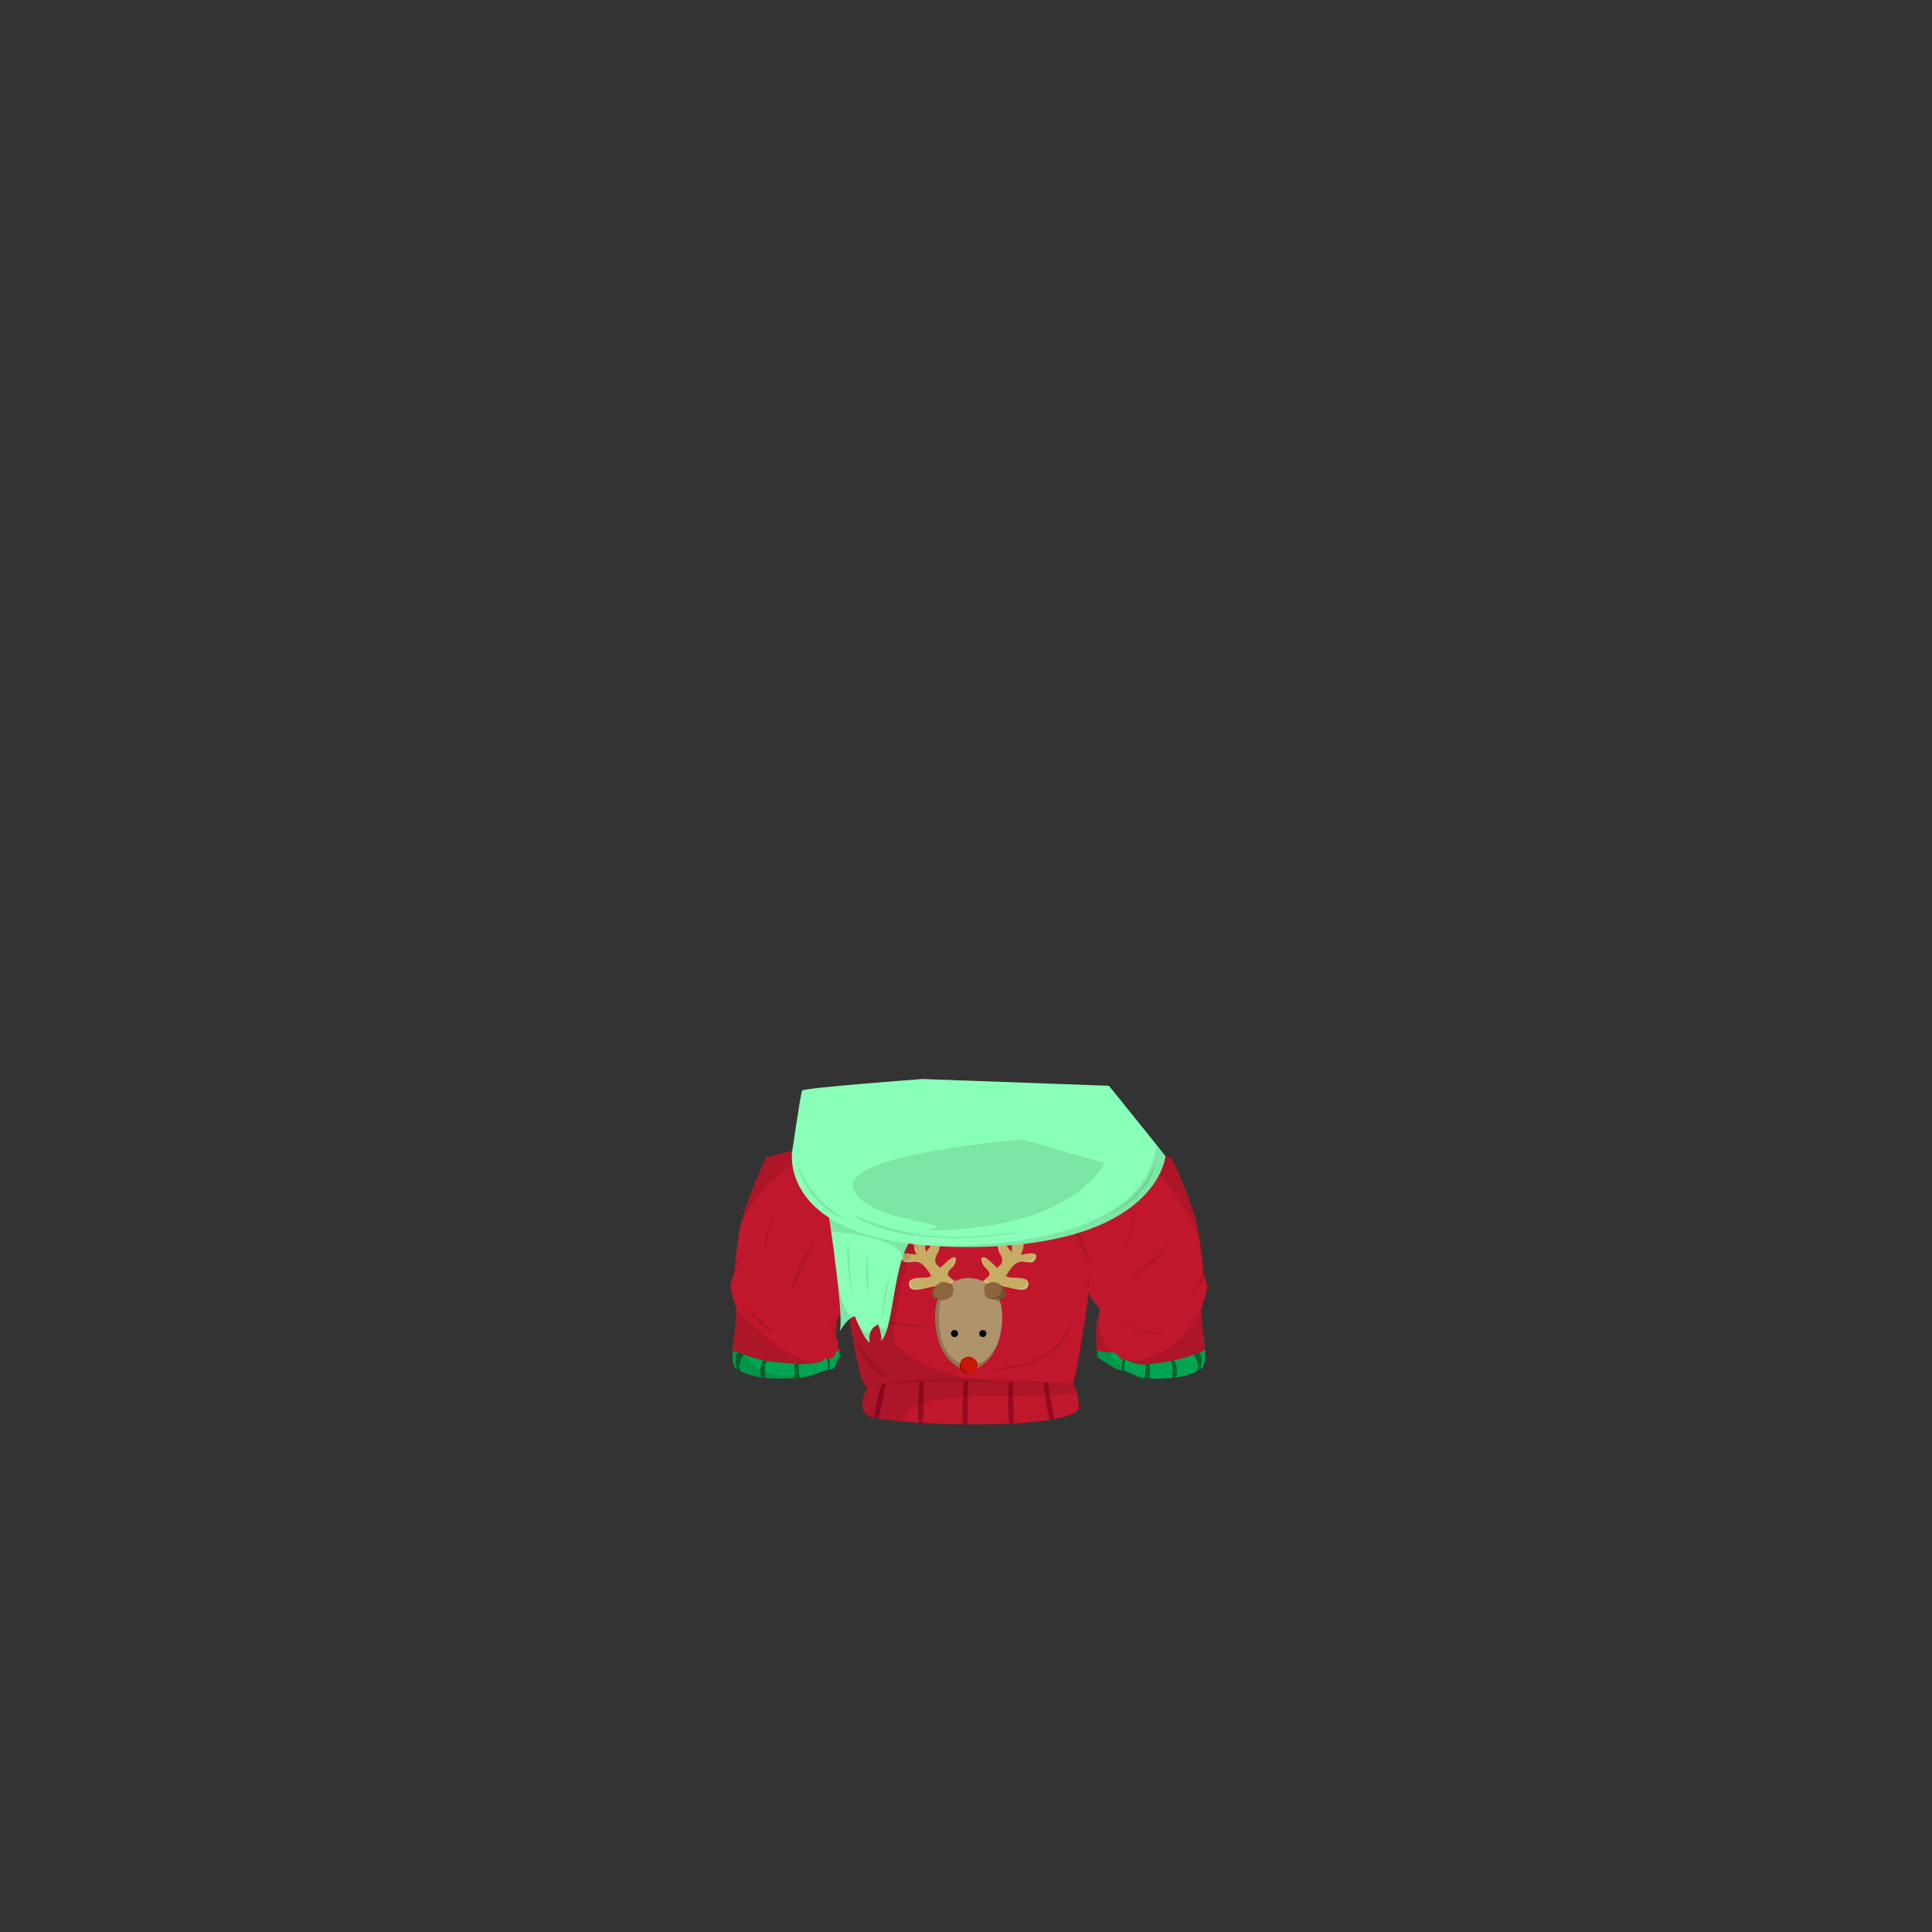 <svg xmlns="http://www.w3.org/2000/svg" viewBox="0 0 1000 1000"><rect x="0" y="0" width="1000" height="1000" fill="#333333" stroke="none"/><defs><style>.cls-1{fill:none;}.cls-2{fill:#00a551;}.cls-3{fill:#c0172c;}.cls-4{opacity:0.1;}.cls-5{fill:#00662e;}.cls-6{fill:#c7ad63;}.cls-7{fill:#fff;}.cls-7,.cls-8{opacity:0.2;}.cls-9{fill:#af936b;}.cls-10{fill:#ca1605;}.cls-11{fill:#8c653c;}.cls-12{fill:#990820;}.cls-13{fill:#8affb9;}</style></defs><g id="Layer_2" data-name="Layer 2"><g id="OutPut"><rect id="BG" class="cls-1" width="1000" height="1000"/></g><g id="Cloth"><g id="_9" data-name="9"><path class="cls-2" d="M434.25,702.92c-2.46,1.3-.15,5.15-4.76,6h0c.12-1.6.22-4.32-.43-5.72l-1.07,0h0s1.15,4.9.44,5.86c-1.54.26-4.83,1.53-8.05,2.62a28.58,28.58,0,0,1-6.41,1.62h0c-.07-.36-.15-.77-.22-1.22-.37-2.16-.73-5-.17-5.92l-2.28-.19a48,48,0,0,1-.17,6.12,5.28,5.28,0,0,1-.3,1.33c-1.08,0-5.72.18-6.88.18a69.52,69.52,0,0,1-8.14-.45,20.29,20.29,0,0,0,0-3.66c-.05-1.88.08-3.93,1.22-5-.67-.13-1.34-.27-2-.42a17.39,17.39,0,0,0-1.33,4.47c-.22,1.65-.08,3.37,1,4.45a37.87,37.87,0,0,1-11.36-3.22c-1.67-3.49.44-7.11,1.51-8.61-1-.36-1.92-.74-2.8-1.14-2,1.81-.6,8.74-.6,8.74-2.23-1.31-2.57-5.42-2.28-10v0s0-.09,0-.13c.1-1.64.29-3.35.49-5a.08.08,0,0,0,0-.07c1-5.81,2.74-14.57,2.41-15.17q-.21-.39-.39-.81a17,17,0,0,1-1.3-4.76l47.93,20.13v0c0,.11,5.92,2.43,5.58,2.87a2.38,2.38,0,0,1-.39.45c-.8.83,0,1.12.73,1.93a26.36,26.36,0,0,1,.26,2.75A3.41,3.41,0,0,1,434.25,702.92Z"/><path class="cls-3" d="M442.05,647.81c-2.53,5.07-5.06,9.59-6.94,13.13a0,0,0,0,0,0,0c-.86,1.63,7.52,4.17,7,5.34-.07.16-.14.33-.23.51s-.2.62-.29.92h0c-3.21,10.62-8.94,11.18-8.67,19.73h0a39.35,39.35,0,0,1-.15,4.82s1.49,3,1.15,3.47a2.38,2.38,0,0,1-.39.45c-.8.83,0,1.12.73,1.93a2.81,2.81,0,0,1,.38.55l.1.21c.06.14-.31.09-.47.14-2.93.84-1,4-5.2,4.13l-1.08,0a1.77,1.77,0,0,0-.41,0,2.2,2.2,0,0,0-1.17.75c-1.42,1.64-10.34,2.37-12.84,2.17l-2.28-.19h0c-3.63-.36-10.8-.76-14.3-1.45-.67-.13-1.34-.27-2-.42a73.87,73.87,0,0,1-10.14-2.91c-1-.36-1.92-.74-2.8-1.14-2.75-1.25-1.39.59-2.8-.92-.22-.23,0-2.85.42-5.58a.08.08,0,0,0,0-.07,146,146,0,0,0,1.4-15.82,3.22,3.22,0,0,0,0-.54c-.65-1.44-3.74-12-3-12,.75-2.67,1.36-4.46,1.74-6a13.92,13.92,0,0,0,.42-3.06c0-.06.16-1.57.42-3.85.53-4.5,1.48-12,2.5-17.35h0c.33-1.71.67-3.21,1-4.31a232,232,0,0,1,12.43-31.23s27.62-9.29,43.83-4.4h0c5.05,1.52,9,4.42,10.65,9.41C455.39,617.53,448.68,634.56,442.05,647.81Z"/><path class="cls-4" d="M442.05,647.81c-2.53,5.07-5.06,9.59-6.94,13.13a0,0,0,0,0,0,0c-.86,1.63,7.52,4.17,7,5.34-.07.16-.14.33-.23.51s-.2.62-.29.92c0,0-8-31.46-9.82-38.91C432.68,631.59,439.65,640.84,442.05,647.81Z"/><path class="cls-3" d="M565.91,631.73c.93,2.64.47,11.62-.69,22.89-.39,3.78-.86,7.81-1.39,12-.09.73-.18,1.46-.28,2.19-2.79,21.46-6.9,44.94-8.8,49.52-1.49,3.6-5,5.07-9.2,5.79-5.43.94-11.92.61-16.37,2-7.85,2.55-25-7-39.17-2.31s-35.76-4.92-40.95-5.53c-3.72-.43-6.92-21.49-9.17-33.51a.28.28,0,0,0,0-.09.06.06,0,0,0,0,0c-.87-4.61-1.59-7.86-2.14-8h0c-2-.27-3.61-36.43-3.61-36.43.75-4.85-13-31.37-13-31.37l4.05-.63,44.94-7L450.17,623s50,21,100.66-.5c16.4-7,15.1-13.15,5.84-18.34l4.14.14s18.24,6.1,24.71,8.74a6.9,6.9,0,0,1,2.24,1.13C587.69,615,577.4,624.38,565.91,631.73Z"/><path class="cls-5" d="M383.32,709.82c-.67-.32-1.29-.65-1.88-1h0s-1.38-6.93.6-8.74c.88.4,1.82.78,2.8,1.14C383.76,702.71,381.65,706.33,383.32,709.82Z"/><path class="cls-5" d="M395.75,709.52a20.29,20.29,0,0,1,0,3.66l-1.1-.14c-1.12-1.08-1.26-2.8-1-4.45a17.39,17.39,0,0,1,1.33-4.47c.66.15,1.33.29,2,.42C395.83,705.59,395.7,707.64,395.75,709.52Z"/><path class="cls-5" d="M413.94,713.33c-1,.06-2.05.09-3.14.12a5.28,5.28,0,0,0,.3-1.33,48,48,0,0,0,.17-6.12l2.28.19c-.56.88-.2,3.76.17,5.92C413.79,712.56,413.87,713,413.94,713.33Z"/><path class="cls-5" d="M429.49,708.91c-.35.06-.7.13-1.07.18.71-1-.44-5.86-.44-5.86h0l1.08,0C429.71,704.59,429.61,707.31,429.49,708.91Z"/><path class="cls-5" d="M435.47,701.88a4.83,4.83,0,0,1-1.22,1,3.41,3.41,0,0,0,.25-2,15.45,15.45,0,0,0-.28-1.84h0l.46-.16A13.91,13.91,0,0,1,435.47,701.88Z"/><path class="cls-6" d="M497.08,665.78c-.34-.15-.69-.28-1.05-.4a16.84,16.84,0,0,0-6.72-.48,111.32,111.32,0,0,0-11,2.09h0c-3.89.77-6.89,1-7.61-1.21-.55-1.66-.14-2.69.77-3.33,2.07-1.46,6.69-.92,8.47-1.25.2,0,.38-.07.54-.11l.06,0h.06l.09,0,.32-.12.11-.06.09-.05.08,0,0,0,.11-.09a.7.7,0,0,0,.22-.35.19.19,0,0,0,0-.08,1.37,1.37,0,0,0-.12-.8v0a0,0,0,0,0,0,0,19.7,19.7,0,0,0-3.3-4.38,6.14,6.14,0,0,0-5.69-2h0c-2.61.23-4.92,1-5.87-1.91-.44-1.38,0-2.06.9-2.35h0c1.59-.52,4.55.22,6,.45h0l.35,0h.1c.38,0,.54,0,.34-.26-1.09-1.22-2.9-7.79.87-8.37a4.58,4.58,0,0,1,1,0c2.63.24,2.63,3.44,2.75,5.37h0c0,.19,0,.37.05.53a2.36,2.36,0,0,0,0,.28h0c.11.67.35.89,1,.23l0,0,.17-.19h0a19.52,19.52,0,0,0,1.53-2.07c1.71-2.54,2.86-3.36,3.59-3.21,1.49.32,1.17,4.74.1,6.78-.2.38-.38.75-.54,1.09v0a9.19,9.19,0,0,0-.78,2.39h0l0,.34a3,3,0,0,0,1.36,2.83,4.31,4.31,0,0,1,1,1c.09.11.15.16.25.13h0l.12-.07h0c.38-.28,1.2-1.31,3.8-3.6,2-1.79,3.22-2.11,3.77-1.66.95.76,0,3.73-1.91,5.54l-.2.19a7.12,7.12,0,0,0-1.28,1.58h0a3,3,0,0,0-.31.79,1.44,1.44,0,0,0,.4,1.55l2.2,2,2.68,2.43Z"/><path class="cls-7" d="M485.54,648.31c-.2.38-.38.75-.54,1.09a17.74,17.74,0,0,0,.44-7.87C486.93,641.85,486.61,646.27,485.54,648.31Z"/><path class="cls-7" d="M492.57,656.31l-.2.19a16.29,16.29,0,0,0,2.11-5.73h0C495.43,651.53,494.53,654.5,492.57,656.31Z"/><path class="cls-7" d="M478.28,667c-3.89.77-6.89,1-7.61-1.21-.55-1.66-.14-2.69.77-3.33C471.44,662.45,469.76,668,478.28,667Z"/><path class="cls-7" d="M472.5,653c-2.61.23-4.92,1-5.87-1.91-.44-1.38,0-2.06.9-2.35C467.45,648.89,465.76,651.87,472.5,653Z"/><path class="cls-7" d="M479,646c-.5-4.57-3.74-5.35-3.74-5.35a4.58,4.58,0,0,1,1,0C478.89,640.86,478.89,644.06,479,646Z"/><path class="cls-7" d="M496.12,665.05l-.09.33a16.84,16.84,0,0,0-6.72-.48,15.25,15.25,0,0,1,4.06-2.48l2.68,2.43Z"/><path class="cls-7" d="M484,652.27c.06-.15.12-.3.17-.45l0,.34Z"/><path class="cls-7" d="M491.08,658.09a3,3,0,0,0-.31.79C490.61,658.72,490.69,658.47,491.08,658.09Z"/><path class="cls-8" d="M480.11,647a4.66,4.66,0,0,0-.61,2.36l-.4-2.59C479.21,647.48,479.45,647.7,480.11,647Z"/><path class="cls-8" d="M473.61,649.21l.35,0h-.12Z"/><path class="cls-8" d="M475.54,649.79a4,4,0,0,0-1.48-.52c.38,0,.54,0,.34-.26Z"/><path class="cls-8" d="M486.78,656.11a1.4,1.4,0,0,0-.34.84l.09-1C486.62,656.09,486.68,656.14,486.78,656.11Z"/><path class="cls-8" d="M483.69,659.72a8.57,8.57,0,0,1-3.18,1.35c1-.27,1.39-.7,1-1.65C481.61,659.63,482,660.3,483.69,659.72Z"/><path class="cls-6" d="M505.7,665.78a10.68,10.68,0,0,1,1-.4,16.84,16.84,0,0,1,6.72-.48,111.32,111.32,0,0,1,11,2.09h0c3.89.77,6.9,1,7.61-1.21.55-1.66.14-2.69-.77-3.33-2.07-1.46-6.69-.92-8.47-1.25-.2,0-.38-.07-.54-.11l-.06,0h-.06l-.09,0-.31-.12-.12-.06-.09-.05-.08,0,0,0-.11-.09a.77.77,0,0,1-.22-.35.19.19,0,0,1,0-.08,1.37,1.37,0,0,1,.12-.8v0a0,0,0,0,1,0,0,19.7,19.7,0,0,1,3.3-4.38,6.14,6.14,0,0,1,5.69-2h0c2.61.23,4.92,1,5.87-1.91.44-1.38,0-2.06-.9-2.35h0c-1.58-.52-4.55.22-6,.45h0l-.35,0h-.09c-.39,0-.55,0-.34-.26,1.08-1.22,2.89-7.79-.88-8.37a4.56,4.56,0,0,0-1,0c-2.63.24-2.63,3.44-2.75,5.37h0c0,.19,0,.37,0,.53a2.36,2.36,0,0,1,0,.28h0c-.11.67-.35.89-1,.23l0,0-.17-.19h0a19.52,19.52,0,0,1-1.53-2.07c-1.71-2.54-2.86-3.36-3.59-3.21-1.49.32-1.17,4.74-.1,6.78.2.38.38.75.54,1.09v0a9.19,9.19,0,0,1,.78,2.39h0c0,.12,0,.23,0,.34a3,3,0,0,1-1.36,2.83,4.31,4.31,0,0,0-1,1c-.09.11-.15.16-.25.13h0l-.12-.07h0c-.38-.28-1.2-1.31-3.79-3.6-2-1.79-3.22-2.11-3.78-1.66-1,.76-.05,3.73,1.91,5.54l.2.19a7.12,7.12,0,0,1,1.28,1.58h0a3.44,3.44,0,0,1,.32.79,1.45,1.45,0,0,1-.41,1.55l-2.2,2-2.67,2.43Z"/><path class="cls-7" d="M517.23,648.31c.2.38.38.75.54,1.09a17.74,17.74,0,0,1-.44-7.87C515.84,641.85,516.16,646.27,517.23,648.31Z"/><path class="cls-7" d="M510.2,656.31l.2.19a16.29,16.29,0,0,1-2.11-5.73h0C507.34,651.53,508.24,654.5,510.2,656.31Z"/><path class="cls-7" d="M524.49,667c3.89.77,6.9,1,7.61-1.21.55-1.66.14-2.69-.77-3.33C531.33,662.45,533,668,524.49,667Z"/><path class="cls-7" d="M530.27,653c2.61.23,4.92,1,5.87-1.91.44-1.38,0-2.06-.9-2.35C535.32,648.89,537,651.87,530.27,653Z"/><path class="cls-7" d="M523.76,646c.51-4.57,3.74-5.35,3.74-5.35a4.56,4.56,0,0,0-1,0C523.88,640.86,523.88,644.06,523.76,646Z"/><path class="cls-7" d="M506.65,665.05l.09.33a16.84,16.84,0,0,1,6.72-.48,15.25,15.25,0,0,0-4.06-2.48l-2.67,2.43Z"/><path class="cls-7" d="M518.73,652.27c-.06-.15-.12-.3-.17-.45,0,.12,0,.23,0,.34Z"/><path class="cls-7" d="M511.69,658.09a3.44,3.44,0,0,1,.32.79C512.16,658.72,512.08,658.47,511.69,658.09Z"/><path class="cls-8" d="M522.66,647a4.66,4.66,0,0,1,.61,2.36l.4-2.59C523.56,647.48,523.32,647.7,522.66,647Z"/><path class="cls-8" d="M529.16,649.21l-.35,0h.12Z"/><path class="cls-8" d="M527.23,649.79a4,4,0,0,1,1.49-.52c-.39,0-.55,0-.34-.26Z"/><path class="cls-8" d="M516,656.11a1.4,1.4,0,0,1,.34.84l-.09-1C516.15,656.09,516.09,656.14,516,656.11Z"/><path class="cls-8" d="M519.08,659.72a8.57,8.57,0,0,0,3.18,1.35c-1-.27-1.39-.7-1-1.65C521.16,659.63,520.73,660.3,519.08,659.72Z"/><path class="cls-9" d="M518.73,681a41.13,41.13,0,0,1-2.42,14.78h0c-3.23,8.39-8.92,11.86-12.25,13.22a13.58,13.58,0,0,1-2.66.82,8.17,8.17,0,0,1-.88-.21C497,708.59,484,703.45,484,681a24.32,24.32,0,0,1,1-7.11c.12-.4.25-.78.39-1.15a17.51,17.51,0,0,1,1.45-3.05,16.94,16.94,0,0,1,28.35-1,18.8,18.8,0,0,1,2.66,5.75h0A24.89,24.89,0,0,1,518.73,681Z"/><circle cx="494.06" cy="690.23" r="1.81"/><circle cx="508.71" cy="690.23" r="1.81"/><path class="cls-8" d="M504.05,709a13.58,13.58,0,0,1-2.66.82,8.17,8.17,0,0,1-.88-.21C497,708.59,484,703.45,484,681a24.32,24.32,0,0,1,1-7.11c.12-.4.25-.78.39-1.15a17.51,17.51,0,0,1,1.45-3.05l4.2,2.45s-2.07.74-4.3,1.33c0,0-5.36,26.93,12.42,33.18a26.07,26.07,0,0,1,2.69,1.1A13,13,0,0,1,504.05,709Z"/><path class="cls-8" d="M517.89,674.36c-2-1.63-6-2.2-6-2.2l3.34-3.55A18.8,18.8,0,0,1,517.89,674.36Z"/><path class="cls-8" d="M516.3,695.74c-3.23,8.39-8.92,11.86-12.25,13.22a13.58,13.58,0,0,1-2.66.82,8.17,8.17,0,0,1-.88-.21l1.38-1.87,2.93-4S506.85,711,516.3,695.74Z"/><path class="cls-10" d="M506,706.8a3.78,3.78,0,0,1-2.37,3.74l-.34.13a5.84,5.84,0,0,1-1.92.35s-4.64.07-4.64-4.22a4.92,4.92,0,0,1,.14-1.19c.76-3.15,4.5-3.44,4.5-3.44S506,702.52,506,706.8Z"/><path class="cls-11" d="M513.31,672.39a5.2,5.2,0,0,1-1.42-.23h0c-3.84-1.23-2.07-7.07-2.07-7.07s4-3,7.58-.39a7.49,7.49,0,0,1,1.74,1.86C522.94,672.15,519,672.54,513.31,672.39Z"/><path class="cls-11" d="M489.47,672.39c-.79,0-1.54,0-2.25,0h-.07c-4.33-.09-6.77-1.06-3.51-5.85,3.8-5.59,9.32-1.47,9.32-1.47S495.13,672.23,489.47,672.39Z"/><path class="cls-8" d="M487.15,672.41c-4.33-.09-6.77-1.06-3.51-5.85C483.64,666.56,481,672.14,487.15,672.41Z"/><path class="cls-8" d="M513.31,672.39a5.2,5.2,0,0,1-1.42-.23c9.76-1,5.5-7.46,5.5-7.46a7.49,7.49,0,0,1,1.74,1.86C522.94,672.15,519,672.54,513.31,672.39Z"/><path class="cls-8" d="M503.31,710.67a5.84,5.84,0,0,1-1.92.35s-4.64.07-4.64-4.22a4.92,4.92,0,0,1,.14-1.19l.07,0S499.44,711.84,503.31,710.67Z"/><path class="cls-3" d="M456.26,716.36c-.22.78-.58,2-1,3.58-1.1,4.23-2.55,10.45-2.59,13.88-2.24-.48-3.72-1-4.25-1.52-5.13-5.13.62-14,.62-14C449.27,717.45,451.92,716.82,456.26,716.36Z"/><path class="cls-3" d="M475.72,736.39c-2.43-.15-4.76-.32-7-.51-5.7-.47-10.57-1-14.14-1.68.95-3,2-8.6,2.92-13.57.29-1.6.59-3.13.87-4.48,4.64-.4,10.72-.66,17.57-.82-.15,1.85-.42,5.51-.57,9.39,0,.79,0,1.59-.07,2.38A50.85,50.85,0,0,0,475.72,736.39Z"/><path class="cls-3" d="M498.73,737.23c-7.37-.08-14.61-.34-21.22-.73a94.44,94.44,0,0,0,.47-10.3c0-.41,0-.83,0-1.24,0-3.35,0-6.8.06-9.68,6.5-.13,13.62-.17,20.81-.16-.11,1.41-.31,4.21-.46,7.4l0,.59C498.14,728.27,498.06,734.29,498.73,737.23Z"/><path class="cls-3" d="M522.48,736.88c-7.08.32-14.62.43-22.08.37.44-2.81.48-8.61.48-14.29v-.39c0-2.63,0-5.21,0-7.44,5.15,0,10.32,0,15.3.11l6.24.09-.31.46s0,.07,0,.2c0,.71-.17,3.3-.25,6.5,0,1.17,0,2.43,0,3.71A62.55,62.55,0,0,0,522.48,736.88Z"/><path class="cls-3" d="M524.41,736.77c.27-3.18.08-9-.08-14.32-.09-2.58-.16-5.06-.18-7.1,5.89.09,11.32.2,15.93.3.16,1.42.43,3.77.81,6.41a83,83,0,0,0,2.54,12.84A179.82,179.82,0,0,1,524.41,736.77Z"/><path class="cls-3" d="M558.43,729.36c-1.61,2.27-6.34,4-13,5.19-.27-3-1.16-7.86-2.05-12.56-.42-2.2-.83-4.36-1.18-6.3,7.66.18,12.53.32,12.53.32s1.72.49,2.82,5.2A41.25,41.25,0,0,1,558.43,729.36Z"/><path class="cls-12" d="M458.4,716.15c-.28,1.35-.58,2.88-.87,4.48-.94,5-2,10.62-2.92,13.57-.69-.12-1.33-.25-1.92-.38,0-3.43,1.49-9.65,2.59-13.88.4-1.53.76-2.8,1-3.58C456.93,716.28,457.65,716.21,458.4,716.15Z"/><path class="cls-12" d="M478.05,715.28c0,2.88,0,6.33-.06,9.68,0,.41,0,.83,0,1.24a94.44,94.44,0,0,1-.47,10.3l-1.79-.11a50.85,50.85,0,0,1-.39-9.29c0-.79,0-1.59.07-2.38.15-3.88.42-7.54.57-9.39Z"/><path class="cls-12" d="M500.92,715.13c0,2.23,0,4.81,0,7.44V723c0,5.68,0,11.48-.48,14.29l-1.67,0c-.67-2.94-.59-9-.36-14.12l0-.59c.15-3.19.35-6,.46-7.4Z"/><path class="cls-12" d="M545.45,734.55l-2,.35a83,83,0,0,1-2.54-12.84c-.38-2.64-.65-5-.81-6.41l2.14,0c.35,1.94.76,4.1,1.18,6.3C544.29,726.69,545.18,731.53,545.45,734.55Z"/><path class="cls-12" d="M524.41,736.77l-1.93.11c-.68-3.35-.7-9.57-.59-14.39.09-3.78.26-6.7.26-6.7l.31-.46,1.69,0c0,2,.09,4.52.18,7.1C524.49,727.81,524.68,733.59,524.41,736.77Z"/><path class="cls-4" d="M557.57,721.21c-2.59.25-6.88.52-14,.77h-.19l-2.51.07c-4.48.14-9.93.27-16.56.39l-2.44,0-9.78.12q-4.39,0-8.22.2l-3,.15c-.86,0-1.7.09-2.51.15-3.26.22-6.17.49-8.77.82s-4.91.7-6.93,1.11c-1.76.36-3.32.75-4.69,1.16-1,.29-1.86.59-2.65.9-9.75,3.75-6.75,8.53-6.58,8.78-5.7-.47-10.57-1-14.14-1.68-.69-.12-1.33-.25-1.92-.38-2.24-.48-3.72-1-4.25-1.52-5.13-5.13.62-14,.62-14,.16-.61,1.65-1.12,4.18-1.52l.09,0c.87-.14,1.85-.26,2.93-.38.67-.08,1.39-.15,2.14-.21,4.64-.4,10.72-.66,17.57-.82l2.08-.05c6.5-.13,13.62-.17,20.81-.16h2.06c5.15,0,10.32,0,15.3.11l6.24.09,1.69,0c5.89.09,11.32.2,15.93.3l2.14,0,12.31.31h.22S556.47,716.5,557.57,721.21Z"/><path class="cls-4" d="M439.87,684.64c-.87-4.61-1.59-7.86-2.14-8,.59.07,9.13,1.17,13.56-.76C442.52,680.49,438.86,679,439.87,684.64Z"/><path class="cls-4" d="M423.75,638.33s-16.24,23.93-13.33,30C414.35,657.76,423.75,638.33,423.75,638.33Z"/><path class="cls-2" d="M567.53,699l.07,0-.13.17a.08.08,0,0,1,0,0A.22.22,0,0,1,567.53,699Z"/><path class="cls-4" d="M440.35,594.89c-38.91-.22-55.34,35.45-57.26,39.94.33-1.71.67-3.21,1-4.31a232,232,0,0,1,12.43-31.23S424.14,590,440.35,594.89Z"/><path class="cls-2" d="M621.35,708.81s1.38-6.93-.6-8.74c-.88.4-1.82.78-2.8,1.14,1.07,1.5,3.18,5.12,1.51,8.61A37.87,37.87,0,0,1,608.1,713c2.7-2.59-.29-8.92-.29-8.92-.66.15-1.33.29-2,.42,2.09,1.94.8,7.25,1.19,8.64a69.52,69.52,0,0,1-8.14.45c-1.16,0-2.28,0-3.36,0-.65-1.52-.48-7.13-.47-7.45l-2.28.19c.61,1,.12,4.36-.28,6.55,0,.21-.07.41-.11.59h0c-3.59-.17-7.73-3.33-10.44-3.78a2.85,2.85,0,0,1-.22-1.62,28.8,28.8,0,0,1,.66-4.24h0l-1.08,0a9.54,9.54,0,0,0-.52,3.69c0,.75,0,1.46.09,2-4.61-.83-9.83-5.29-12.3-6.59h0a1,1,0,0,1-.15-.29,3.76,3.76,0,0,1-.13-.4v0a6.08,6.08,0,0,1-.13-.8,17,17,0,0,1,0-2.29l-.47-.14h0l.1-.2a2.59,2.59,0,0,0,.38-.55c.69-.81,2-1.15,1.19-2a2.38,2.38,0,0,1-.39-.45c-.34-.44,5.56-2.76,5.58-2.87v0l47.93-20.13a17,17,0,0,1-1.3,4.76q-.18.42-.39.81c-.33.6,1.44,9.36,2.41,15.17a.08.08,0,0,0,0,.07c.2,1.67.45,3.18.55,4.82C624,703.09,623.61,707.48,621.35,708.81Z"/><path class="cls-3" d="M623.13,693.57c.44,2.73.71,4.79.49,5-1.41,1.51-.12.23-2.87,1.48-.88.4-1.82.78-2.8,1.14a73.87,73.87,0,0,1-10.14,2.91c-.66.15-1.33.29-2,.42-3.5.69-7.15,1.23-10.78,1.59h0l-2.28.19c-2.88.23-7.46-1.22-9.53-2.29h0a1.94,1.94,0,0,0-.85-.21l-1.08,0c-2.31-.07-2-3.52-5.89-3.79a47.45,47.45,0,0,1-7.31-.89c-.16-.05-.53,0-.47-.14l.1-.21c-.53-.59-.27-5.25-.26-5.26-.72-8.06.75-10.48,1.79-14.74a0,0,0,0,0,0,0,0,0,0,0,1,0,0c.69-2.82-5.37-4.93-5.79-11.48-.09-.18-.16-.35-.23-.51-.36-.79-.81-1.71-1.33-2.72-.25-.48,2.35-5.82,3.16-7.89h0c-5.06-9.37-11.95-22.62-14-35.24-1-5.79-.93-11.45.76-16.55,4.1-12.39,22.35-11.9,36.61-9.41a135.59,135.59,0,0,1,17.88,4.4,232,232,0,0,1,12.43,31.23,89,89,0,0,1,2,10.45c1.08,7.22,1.9,14.93,1.9,15.07a12.13,12.13,0,0,0,.2,2h0a38.46,38.46,0,0,0,1.15,4.3v0c.24.8.51,1.7.8,2.74.7,0-2.39,10.57-3,12a136,136,0,0,0,1.39,16.36A.08.08,0,0,0,623.13,693.57Z"/><path class="cls-4" d="M558.58,618.25c-6.59,2.89,6.46,37.13,6.48,37.84-5.06-9.37-11.95-22.62-14-35.24C560.89,619.14,563,616.31,558.58,618.25Z"/><path class="cls-4" d="M620.71,641c-6.67-20.66-28.58-41.09-28.58-41.09L586,601l2.37-6.11a135.59,135.59,0,0,1,17.88,4.4,232,232,0,0,1,12.43,31.23A89,89,0,0,1,620.71,641Z"/><path class="cls-5" d="M619.46,709.82c.67-.32,1.29-.65,1.88-1h0s1.38-6.93-.6-8.74c-.88.4-1.82.78-2.8,1.14C619,702.71,621.13,706.33,619.46,709.82Z"/><path class="cls-5" d="M607,713.18l1.1-.14c2.7-2.59-.29-8.92-.29-8.92-.66.15-1.33.29-2,.42C607.9,706.48,606.61,711.79,607,713.18Z"/><path class="cls-5" d="M595.5,713.59l-1,0c-.71,0-1.41,0-2.09-.09,0-.18.07-.38.11-.59.4-2.19.89-5.58.28-6.55l2.28-.19C595,706.46,594.85,712.07,595.5,713.59Z"/><path class="cls-5" d="M581.69,708.07a2.85,2.85,0,0,0,.22,1.62c-.37-.05-.72-.12-1.07-.18-.05-.57-.09-1.28-.09-2a9.54,9.54,0,0,1,.52-3.69l1.08,0h0A28.8,28.8,0,0,0,581.69,708.07Z"/><path class="cls-5" d="M568.54,702.92h0c-.44-.24-.86-.47-1.23-.72.07-.68,0-1.44.05-2.05a3.06,3.06,0,0,1,.12-1,.05.05,0,0,1,0,0,.22.22,0,0,1,0-.08.13.13,0,0,1,.07-.06l.47.14h0a17,17,0,0,0,0,2.29,6.08,6.08,0,0,0,.13.8v0a3.76,3.76,0,0,0,.13.4A1.39,1.39,0,0,0,568.54,702.92Z"/><path class="cls-2" d="M591.37,586.75l-101.28-14.5L433.21,590.7a34.81,34.81,0,0,0-3.45,4.76h0a29.64,29.64,0,0,0-4.58,12.69C424,621.5,435.8,637.63,499.5,637.63c26.41,0,45.41-3,59-7.56s22.06-10.78,27-17C595.74,600,591.37,586.75,591.37,586.75ZM550.83,622.5c-50.66,21.5-100.66.5-100.66.5l19.94-21.86h0l13.05-14.31s54.13,6.48,73.5,17.33C565.93,609.35,567.23,615.54,550.83,622.5Z"/><path class="cls-4" d="M558.54,630.07c-13.63,4.55-32.63,7.56-59,7.56-87.2,0-77.12-30.24-69.75-42.17h0s-11.23,58.71,128.67,34.63Z"/><path class="cls-4" d="M426.39,704c-1.42,1.64-10.34,2.37-12.84,2.17l-2.28-.19h0c-3.63-.36-10.8-.76-14.3-1.45-.67-.13-1.34-.27-2-.42a78.21,78.21,0,0,1-9-2.49h0c-.39-.13-.77-.27-1.14-.41-1-.36-1.92-.74-2.8-1.14-2.75-1.25-1.39.59-2.8-.92-.22-.23,0-2.85.42-5.58a.08.08,0,0,0,0-.07,146,146,0,0,0,1.4-15.82h.07C383.69,681.31,414.36,711.09,426.39,704Z"/><path class="cls-4" d="M385.79,646.76l-5.88,12.35h-.16a13.92,13.92,0,0,0,.42-3.06c0-.06.16-1.57.42-3.85C380.92,655.62,385.33,647.61,385.79,646.76Z"/><path class="cls-4" d="M432.75,692.31,429,682.8c.51,1.09,3.77,8,3.92,4.69A39.35,39.35,0,0,1,432.75,692.31Z"/><path class="cls-4" d="M436.15,630.52a4,4,0,0,1,.16.55c-.17-.51-.29-.87-.35-1.07Z"/><path class="cls-4" d="M623.62,698.59c-1.41,1.51-.12.23-2.87,1.48-.88.4-1.82.78-2.8,1.14a73.87,73.87,0,0,1-10.14,2.91c-.66.15-1.33.29-2,.42-3.5.69-7.15,1.23-10.78,1.59h0l-2.28.19c-2.88.23-7.46-1.22-9.53-2.29.71.22,24.18,2.6,38.51-26.9a136,136,0,0,0,1.39,16.36.08.08,0,0,0,0,.07C623.57,696.3,623.84,698.36,623.62,698.59Z"/><path class="cls-4" d="M575.38,700a47.45,47.45,0,0,1-7.31-.89c-.16-.05-.53,0-.47-.14l.1-.21a7.8,7.8,0,0,1-.33-3.09c0-1.15.07-2.17.07-2.17-.72-8.06.75-10.48,1.79-14.74a23.49,23.49,0,0,0,2.51,16.41A20.39,20.39,0,0,0,575.38,700Z"/><path class="cls-4" d="M565,656.77l-1.53,10.45c-.09-.18-.16-.35-.23-.51-.36-.79-.81-1.71-1.33-2.72C563.4,665.46,564.53,659.62,565,656.77Z"/><path class="cls-4" d="M614.1,672.41c.45-.28.87-.56,1.27-.86A4.53,4.53,0,0,1,614.1,672.41Z"/><path class="cls-4" d="M624,662.37c-1.81-3.45-1.22,3.83-8.58,9.18,3.8-3.36,7.43-13.48,7.43-13.48A38.46,38.46,0,0,0,624,662.37Z"/><path class="cls-4" d="M606.18,642.8S591.31,658.11,583,662A49.67,49.67,0,0,0,606.18,642.8Z"/><path class="cls-4" d="M587.11,626.52s-2.61,15.78-5.61,20.94C588.3,636.1,587.11,626.52,587.11,626.52Z"/><path class="cls-4" d="M575.88,681.9s16.33,11.68,27.35,7.83C589.55,691.09,575.88,681.9,575.88,681.9Z"/><path class="cls-4" d="M385.15,673.66s.12.24.34.65c1.61,3,8.57,15,15.72,15C391.81,683.1,385.15,673.66,385.15,673.66Z"/><path class="cls-4" d="M403.11,625.12s-10.05,14.47-6.33,23C395.38,639.58,403.11,625.12,403.11,625.12Z"/><path class="cls-4" d="M442.5,693.5s7.26,18.48,17.88,19.68C453.85,709.86,442.5,693.5,442.5,693.5Z"/><path class="cls-4" d="M554.75,685.23s-4.59,24-43.76,24C532.43,705.09,542.66,705.93,554.75,685.23Z"/><path class="cls-4" d="M451.61,682.24s15.45,6.64,30.43,3.82C459.37,685.23,451.61,682.24,451.61,682.24Z"/><path class="cls-4" d="M420.36,711.71a28.58,28.58,0,0,1-6.41,1.62h0c-1,.06-2.05.09-3.14.12s-5.72.18-6.88.18a69.52,69.52,0,0,1-8.14-.45l-1.1-.14a37.87,37.87,0,0,1-11.36-3.22c-.67-.32-1.29-.65-1.88-1h0c-2.23-1.31-2.57-5.42-2.28-10a.77.77,0,0,0,.08.39c1.41,1.51,0-.33,2.8.92.88.4,1.82.78,2.8,1.14.37.14.75.28,1.14.41h0c.1.25,1.67,4,7.67,7,.65.32,1.35.63,2.11.93a44.21,44.21,0,0,0,15.35,2.6c.84,0,1.72,0,2.62,0,1.9,0,3.93-.15,6.09-.35Z"/><path class="cls-4" d="M594.45,713.56c-.71,0-1.41,0-2.09-.09h0c-3.59-.17-7.73-3.33-10.44-3.78-.37-.05-.72-.12-1.07-.18-4.61-.83-9.83-5.29-12.3-6.59h0c-.44-.24-.86-.47-1.23-.72.07-.68,0-1.44.05-2.05a3.06,3.06,0,0,1,.12-1,.05.05,0,0,1,0,0,.22.22,0,0,1,0-.08.13.13,0,0,1,.07-.06h0c-.06.14.31.09.47.14a47.45,47.45,0,0,0,7.31.89s-1.27,3.16,5.37,7.48l.94.59a58.06,58.06,0,0,0,10.78,4.81C593.1,713.11,593.76,713.33,594.45,713.56Z"/><path class="cls-4" d="M516.22,715.24c-5-.06-10.15-.1-15.3-.11h-2.06c-7.19,0-14.31,0-20.81.16l-2.08.05c-6.85.16-12.93.42-17.57.82-.75.06-1.47.13-2.14.21-4.34.46-7,1.09-7.2,1.92-3.51-.41-6.56-19.18-8.78-31.39-.13-.73-.26-1.44-.39-2.12a.28.28,0,0,0,0-.09.06.06,0,0,0,0,0c-.36-1.92-.7-3.61-1-4.93-.44-1.86-.82-3-1.14-3.12h0c-2-.27-3.61-36.43-3.61-36.43.75-4.85-13-31.37-13-31.37l49-7.64,17.31.6,0,3.2L451,632.78s-.45,1.37-1,3.76l16-4.35s28.25,7.56,14.11,9.34-17.93,51.85-18,52.69h0c9.56,10.13,25.12,18.15,50,20.58C513.53,715,514.9,715.09,516.22,715.24Z"/><path class="cls-4" d="M554.53,716l-12.31-.31-2.14,0c-4.61-.1-10-.21-15.93-.3l-1.69,0-6.24-.09c-5-.06-10.15-.1-15.3-.11h-2.06c-7.19,0-14.31,0-20.81.16l-2.08.05c-6.85.16-12.93.42-17.57.82-.75.06-1.47.13-2.14.21-1.08.12-2.06.24-2.93.38C461.84,714.65,486.41,711.67,554.53,716Z"/><path class="cls-4" d="M440.28,686.89l-1.77-2.25.36-4.93c.3,1.32.64,3,1,4.93a.06.06,0,0,1,0,0,.28.28,0,0,1,0,.09C440,685.45,440.15,686.16,440.28,686.89Z"/><path class="cls-13" d="M603.23,598.36s-3.73,47.11-102.72,47.11c-5.55,0-10.75-.16-15.64-.45q-4.87-.3-9.33-.76c-28.12-3-44.28-10.87-53.51-19.48-14.59-13.57-12-28.83-12-28.83s4.43-30,5.09-31.45,62.35-6,62.35-6L574,562l24.82,30.83Z"/><path class="cls-13" d="M479,638.33c-3.69-.43-6.49,1.68-8.7,5.31a34.44,34.44,0,0,0-3.14,7.12h0c-3.73,11.21-5.23,27.29-7.82,36.53-1,3.53-2.14,6.07-3.64,6.93,1.5-1.19-1-8.27-1.09-8.61h0a6.26,6.26,0,0,0-3.32,2.43,5.51,5.51,0,0,0-.45.75s0,0,0,0a9.72,9.72,0,0,0-.65,6.18c-2.46-1.15-6.44-10.57-7.43-13l-.24-.57-.15,0a.45.45,0,0,1-.16,0h0c-1,.23-3.82,1.44-7.63,7.8,1.12-3.17.24-14.69-1.3-27.94,0,0,0-.05,0-.07-.41-3.53-.87-7.2-1.37-10.85l0-.27s0-.08,0-.11,0-.2,0-.2c-.57-4.27-1.17-8.53-1.75-12.57-.36-2.45-.71-4.83-1.05-7.08-1.62-10.85-2.94-18.8-2.94-18.8l25.24-1.88S496.33,640.33,479,638.33Z"/><path class="cls-4" d="M470.31,643.64a34.44,34.44,0,0,0-3.14,7.12C465.65,640,430,637.27,430,637.27c-.36-2.45-.71-4.83-1.05-7.08C438,636.05,451.1,641.07,470.31,643.64Z"/><path class="cls-4" d="M442.16,681.48c-1,.23-3.82,1.44-7.63,7.8,1.12-3.17.24-14.69-1.3-27.94C434.74,670.58,437.54,682,442.16,681.48Z"/><path class="cls-4" d="M459.35,687.3c-1,3.53-2.14,6.07-3.64,6.93,1.5-1.19-1-8.27-1.09-8.61A4.18,4.18,0,0,0,459.35,687.3Z"/><path class="cls-4" d="M450.17,695c-2.46-1.15-6.44-10.57-7.43-13,1,2.33,5.12,10.85,8.08,6.82A9.72,9.72,0,0,0,450.17,695Z"/><path class="cls-4" d="M441.32,672.05s-4.32-23.34-2.25-27.92C440.64,668.13,441.32,672.05,441.32,672.05Z"/><path class="cls-4" d="M460.65,659.65s-3.37,21-4.5,23.67A132.11,132.11,0,0,1,460.65,659.65Z"/><path class="cls-4" d="M448.52,649.06s-.63,16.77.93,19.64C449.45,652.2,448.52,649.06,448.52,649.06Z"/><path class="cls-4" d="M603.23,598.36s-3.73,47.11-102.72,47.11c-5.55,0-10.75-.16-15.64-.45q-4.87-.3-9.33-.76s113.79,8.68,123.13-50.79c0-.22.07-.43.1-.64Z"/><path class="cls-4" d="M412,601.08s5.76,23.56,25.73,30C422.83,622.5,417.25,613.15,412,601.08Z"/><path class="cls-4" d="M441.32,628.83s23.88,19.43,88.95,8.8C497.08,641,477.8,643.67,441.32,628.83Z"/><path class="cls-4" d="M597.83,602s-2,18.51-26.27,27.35C571.56,629.33,589.5,623.3,597.83,602Z"/><path class="cls-4" d="M571.56,602s-15,34.71-92,34.86c20.8-4.65-29.31-2.77-37.75-21.18s87.49-25.91,87.49-25.91Z"/></g></g></g></svg>